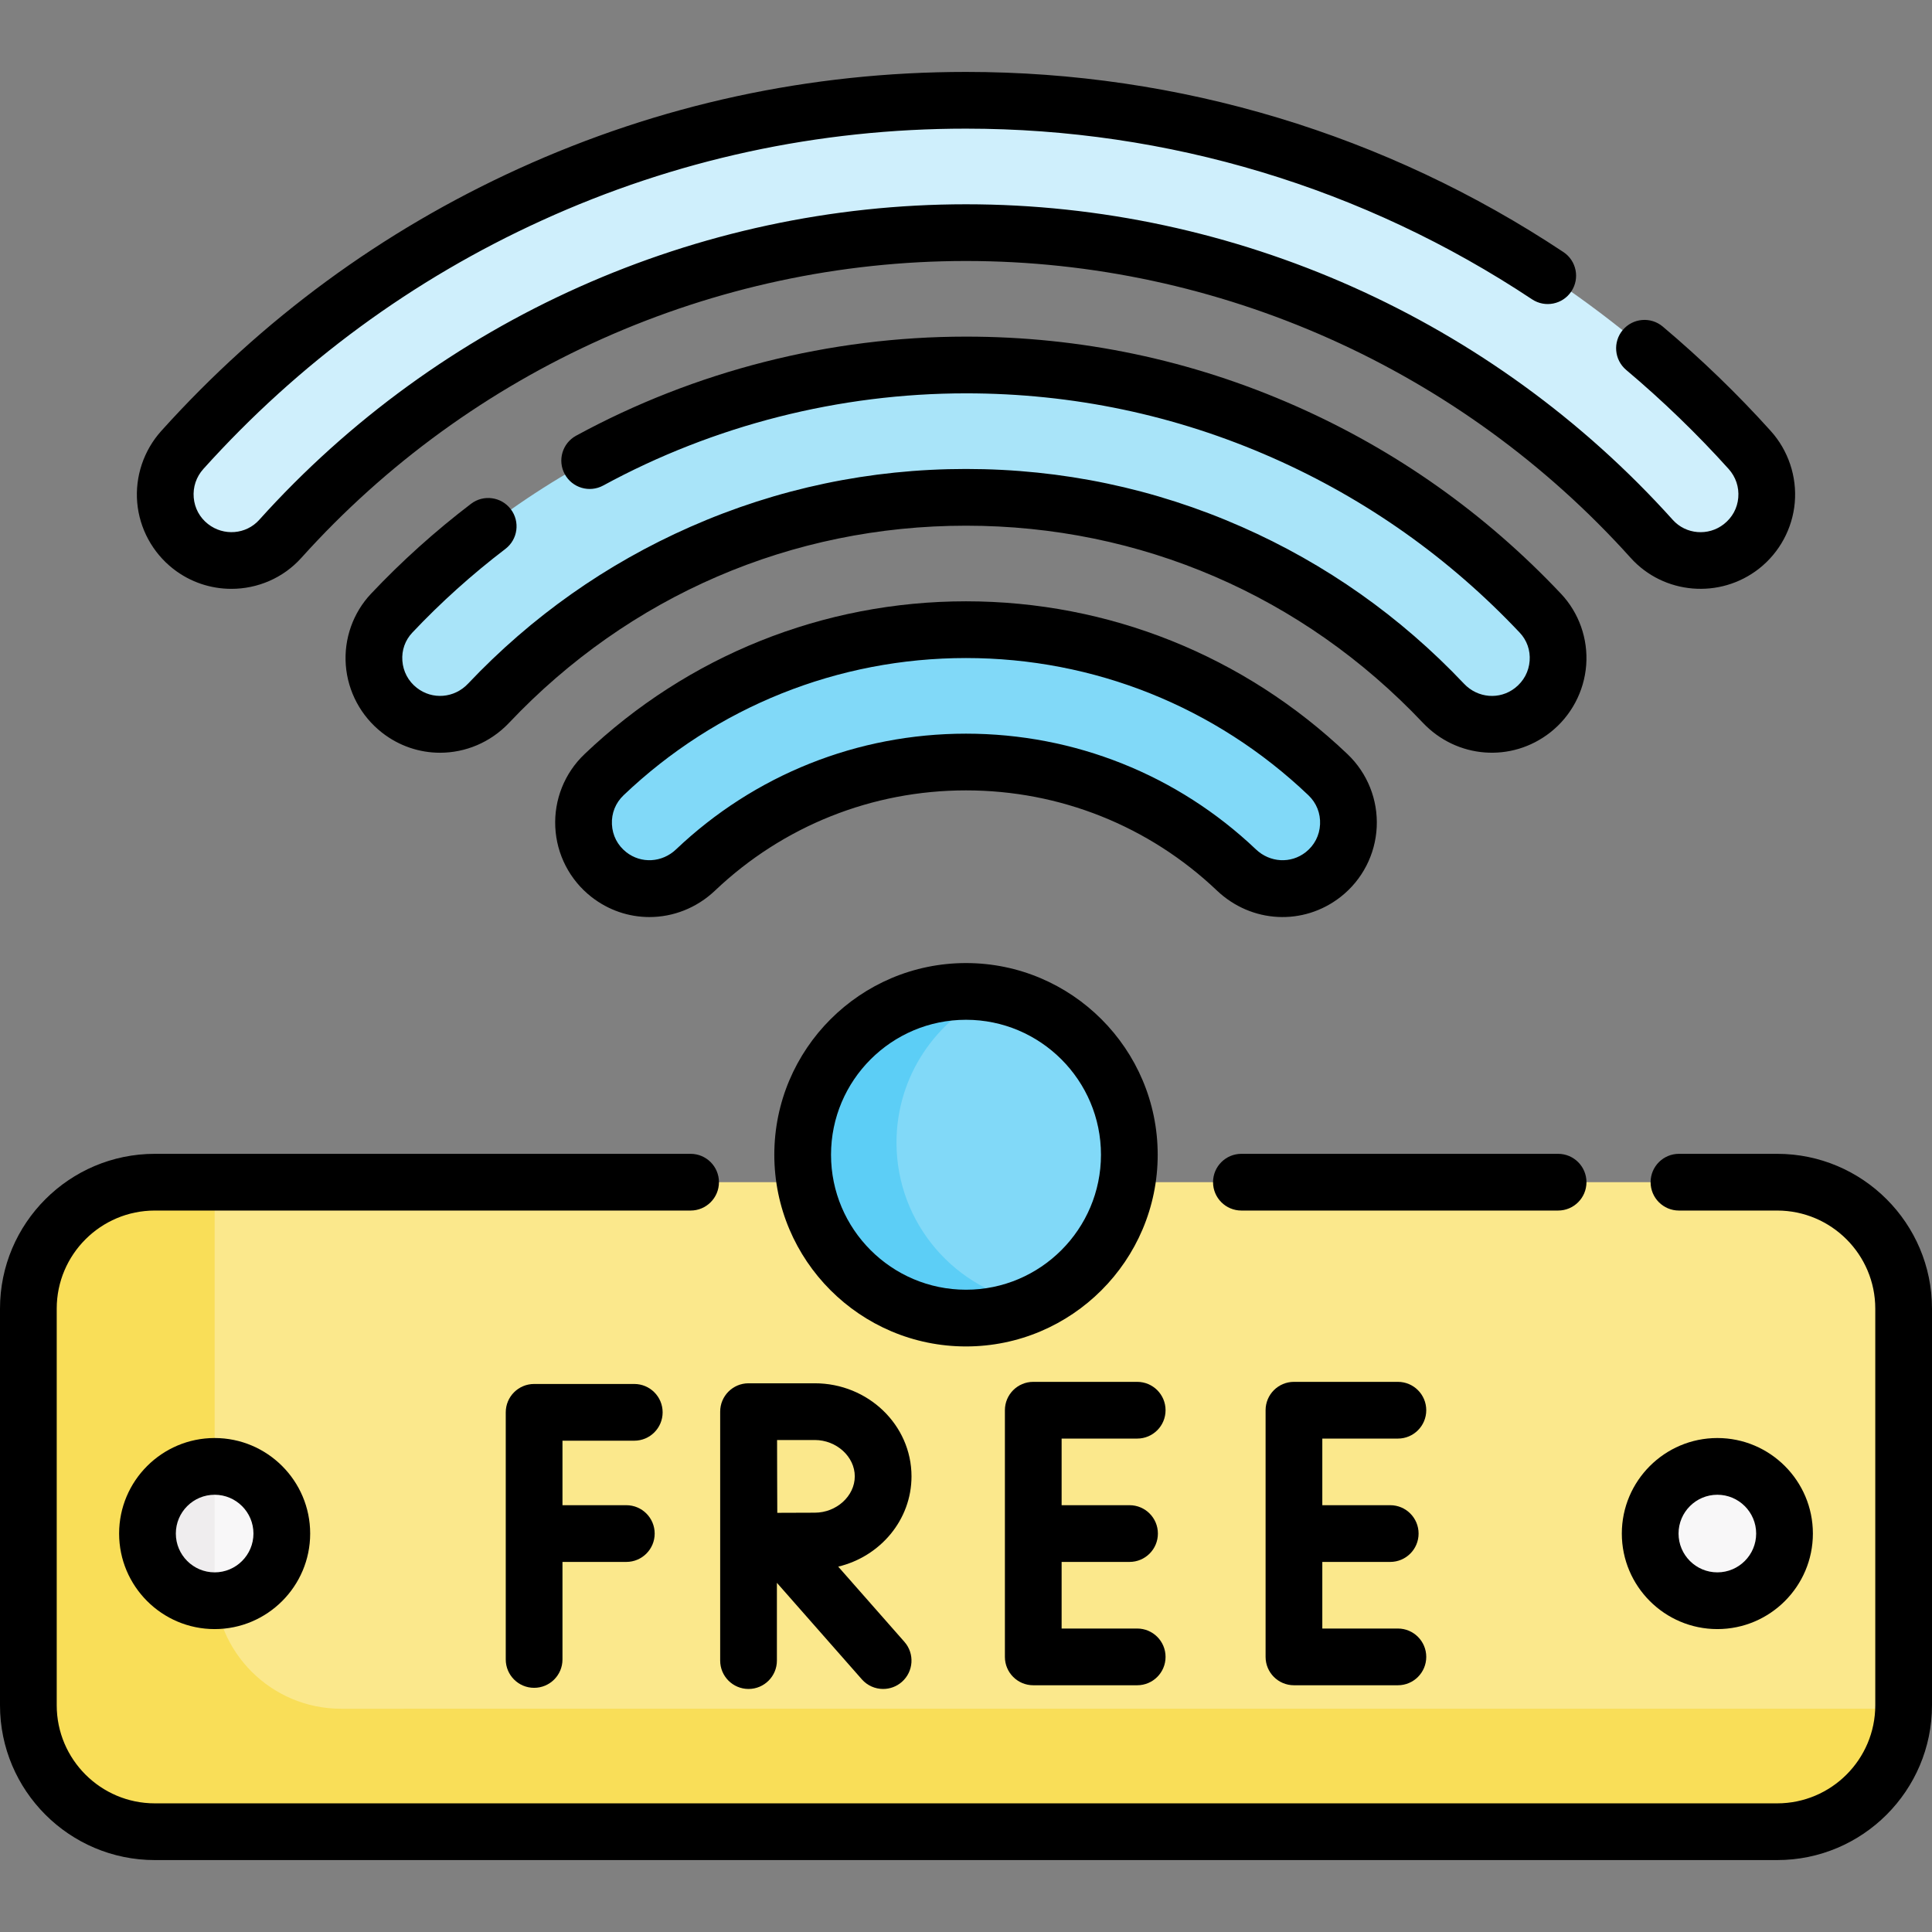 <svg id="Capa_1" enable-background="new 0 0 510.929 510.929" height="512" viewBox="0 0 510.929 510.929" width="512" xmlns="http://www.w3.org/2000/svg"><rect x="0" y="0" width="510.929" height="510.929" fill="#808080" stroke="none"/><g><g><path d="m469.99 312.637c18.468 0 33.438 14.971 33.438 33.438v104.894c0 18.468-14.971 33.438-33.438 33.438h-429.052c-18.468 0-33.438-14.971-33.438-33.438v-104.894c0-18.468 14.971-33.438 33.438-33.438z" fill="#fbe88c"/><path d="m90.202 451.886c-18.468 0-33.438-14.971-33.438-33.438v-104.894c0-.308.015-.612.023-.917h-15.849c-18.468 0-33.438 14.971-33.438 33.438v104.894c0 18.468 14.971 33.438 33.438 33.438h429.052c18.16 0 32.936-14.487 33.423-32.529z" fill="#f9de58"/><g><circle cx="255.464" cy="305.382" fill="#81d9f8" r="43.194"/><path d="m237.083 302.163c0-17.536 10.452-32.63 25.464-39.397-2.307-.381-4.668-.578-7.083-.578-23.856 0-43.194 19.339-43.194 43.194 0 23.856 19.339 43.194 43.194 43.194 6.32 0 12.334-1.363 17.745-3.801-20.482-3.383-36.126-21.172-36.126-42.612z" fill="#5ccef6"/><path d="m50.413 144.511c7.206 5.653 17.584 4.806 23.707-2.004 44.674-49.689 109.423-80.985 181.344-80.985s136.67 31.296 181.344 80.985c6.123 6.811 16.502 7.658 23.707 2.004l.042-.033c7.978-6.259 8.939-17.949 2.155-25.485-51.081-56.741-125.07-92.472-207.248-92.472s-156.166 35.731-207.248 92.472c-6.784 7.536-5.823 19.226 2.155 25.485z" fill="#cfeffc"/><path d="m105.629 187.83c7.143 5.604 17.331 4.745 23.571-1.85 31.713-33.518 76.589-54.459 126.264-54.459s94.551 20.941 126.264 54.459c6.24 6.595 16.428 7.454 23.571 1.85l.042-.033c8.042-6.309 9.028-18.199 2.013-25.634-38.109-40.393-92.106-65.642-151.89-65.642s-113.781 25.248-151.89 65.642c-7.014 7.435-6.029 19.325 2.013 25.634z" fill="#a9e4f9"/><path d="m161.006 231.275c6.871 5.391 16.604 4.811 22.936-1.204 18.624-17.693 43.805-28.551 71.522-28.551s52.898 10.857 71.522 28.551c6.332 6.015 16.065 6.594 22.936 1.204 8.375-6.57 8.98-19.046 1.274-26.39-24.93-23.759-58.658-38.364-95.732-38.364s-70.803 14.605-95.732 38.364c-7.706 7.344-7.101 19.82 1.274 26.39z" fill="#81d9f8"/><circle cx="56.764" cy="405.559" fill="#f8f7f8" r="17.763"/><path d="m56.764 423.322c.12 0 .236-.016.355-.018-.231-1.586-.355-3.206-.355-4.856v-30.653c-9.81 0-17.763 7.953-17.763 17.763 0 9.811 7.952 17.764 17.763 17.764z" fill="#efedee"/><circle cx="454.165" cy="405.559" fill="#f8f7f8" r="17.763"/></g></g><g><path d="m306.159 305.381c0-27.953-22.741-50.694-50.694-50.694s-50.694 22.741-50.694 50.694 22.741 50.694 50.694 50.694 50.694-22.741 50.694-50.694zm-86.389 0c0-19.682 16.012-35.694 35.694-35.694s35.694 16.012 35.694 35.694-16.012 35.694-35.694 35.694-35.694-16.012-35.694-35.694z"/><path d="m133.654 145.164c3.294-2.511 3.929-7.217 1.418-10.511s-7.217-3.93-10.511-1.418c-9.462 7.212-18.358 15.213-26.442 23.782-4.758 5.043-7.188 11.916-6.67 18.855.523 6.998 3.99 13.496 9.551 17.859 4.563 3.58 9.978 5.336 15.372 5.336 6.672 0 13.313-2.686 18.276-7.932 31.796-33.606 74.703-52.114 120.816-52.114s89.02 18.508 120.816 52.114c8.976 9.486 23.441 10.603 33.69 2.563 5.52-4.331 8.986-10.828 9.51-17.826.519-6.94-1.912-13.812-6.67-18.856-20.034-21.234-43.667-37.95-70.243-49.683-27.525-12.151-56.831-18.312-87.102-18.312-35.965 0-71.62 9.06-103.108 26.2-3.638 1.98-4.982 6.535-3.002 10.173s6.533 4.981 10.173 3.002c29.295-15.946 62.469-24.375 95.937-24.375 28.172 0 55.439 5.731 81.044 17.035 24.736 10.92 46.737 26.482 65.39 46.253 1.9 2.014 2.831 4.657 2.623 7.444-.213 2.846-1.566 5.383-3.852 7.176-4.074 3.195-9.875 2.722-13.494-1.104-16.787-17.742-36.577-31.708-58.82-41.507-23.039-10.15-47.563-15.297-72.892-15.297s-49.853 5.146-72.892 15.297c-22.243 9.8-42.033 23.765-58.82 41.507-3.619 3.826-9.42 4.3-13.536 1.071-2.244-1.76-3.597-4.297-3.81-7.143-.208-2.787.723-5.43 2.622-7.443 7.527-7.977 15.812-15.428 24.626-22.146z"/><path d="m354.552 237.176c5.708-4.478 9.181-11.203 9.53-18.45.348-7.244-2.462-14.268-7.71-19.271-27.36-26.075-63.196-40.435-100.907-40.435s-73.547 14.36-100.907 40.435c-5.249 5.002-8.059 12.026-7.71 19.271.349 7.247 3.822 13.972 9.53 18.45 4.561 3.578 9.967 5.345 15.367 5.345 6.239 0 12.467-2.36 17.364-7.012 17.98-17.081 41.546-26.488 66.357-26.488s48.377 9.407 66.357 26.488c9.133 8.679 22.899 9.379 32.729 1.667zm-175.776-12.542c-3.691 3.507-9.218 3.818-13.141.741-2.313-1.814-3.665-4.432-3.806-7.369-.141-2.935.951-5.666 3.076-7.691 24.557-23.404 56.718-36.293 90.558-36.293s66.001 12.889 90.558 36.293c2.125 2.025 3.217 4.757 3.076 7.691-.141 2.938-1.493 5.555-3.806 7.369-3.923 3.077-9.45 2.766-13.141-.741-20.78-19.741-48.015-30.613-76.688-30.613s-55.906 10.872-76.686 30.613z"/><path d="m419.55 312.637c0-4.142-3.358-7.5-7.5-7.5h-83.753c-4.142 0-7.5 3.358-7.5 7.5s3.358 7.5 7.5 7.5h83.753c4.142 0 7.5-3.358 7.5-7.5z"/><path d="m469.99 305.137h-25.978c-4.142 0-7.5 3.358-7.5 7.5s3.358 7.5 7.5 7.5h25.978c14.303 0 25.938 11.636 25.938 25.938v104.894c0 14.303-11.636 25.938-25.938 25.938h-429.052c-14.302.001-25.938-11.635-25.938-25.938v-104.894c0-14.302 11.636-25.938 25.938-25.938h141.693c4.142 0 7.5-3.358 7.5-7.5s-3.358-7.5-7.5-7.5h-141.693c-22.573 0-40.938 18.364-40.938 40.938v104.894c0 22.574 18.365 40.938 40.938 40.938h429.052c22.574 0 40.938-18.365 40.938-40.938v-104.894c.001-22.574-18.364-40.938-40.938-40.938z"/><path d="m167.737 381.001c4.142 0 7.5-3.358 7.5-7.5s-3.358-7.5-7.5-7.5h-26.488c-4.142 0-7.5 3.358-7.5 7.5v65.354c0 4.142 3.358 7.5 7.5 7.5s7.5-3.358 7.5-7.5v-25.796h16.884c4.142 0 7.5-3.358 7.5-7.5s-3.358-7.5-7.5-7.5h-16.884v-17.058z"/><path d="m300.739 380.441c4.142 0 7.5-3.358 7.5-7.5s-3.358-7.5-7.5-7.5h-27.487c-4.142 0-7.5 3.358-7.5 7.5v65.235c0 4.142 3.358 7.5 7.5 7.5h27.487c4.142 0 7.5-3.358 7.5-7.5s-3.358-7.5-7.5-7.5h-19.987v-17.617h17.96c4.142 0 7.5-3.358 7.5-7.5s-3.358-7.5-7.5-7.5h-17.96v-17.618z"/><path d="m369.68 380.441c4.142 0 7.5-3.358 7.5-7.5s-3.358-7.5-7.5-7.5h-27.487c-4.142 0-7.5 3.358-7.5 7.5v65.235c0 4.142 3.358 7.5 7.5 7.5h27.487c4.142 0 7.5-3.358 7.5-7.5s-3.358-7.5-7.5-7.5h-19.987v-17.617h17.96c4.142 0 7.5-3.358 7.5-7.5s-3.358-7.5-7.5-7.5h-17.96v-17.618z"/><path d="m241.052 390.429c0-13.57-11.475-24.61-25.579-24.61h-17.495c-.004 0-.007.001-.011.001s-.007-.001-.011-.001c-4.142 0-7.5 3.358-7.5 7.5v65.836c0 4.142 3.358 7.5 7.5 7.5s7.5-3.358 7.5-7.5v-20.57l22.465 25.525c1.482 1.685 3.552 2.545 5.633 2.545 1.76 0 3.527-.616 4.952-1.87 3.109-2.736 3.412-7.476.675-10.585l-17.51-19.895c11.119-2.673 19.381-12.362 19.381-23.876zm-25.578 9.611c-2.301 0-6.319.017-9.916.035-.019-3.519-.036-7.42-.036-9.645 0-1.886-.01-5.926-.021-9.61h9.972c5.734 0 10.579 4.401 10.579 9.61s-4.844 9.61-10.578 9.61z"/><path d="m31.5 405.559c0 13.931 11.333 25.264 25.264 25.264 13.93 0 25.263-11.333 25.263-25.264 0-13.93-11.333-25.263-25.263-25.263-13.931-.001-25.264 11.332-25.264 25.263zm35.527 0c0 5.659-4.604 10.264-10.263 10.264s-10.264-4.605-10.264-10.264 4.604-10.263 10.264-10.263 10.263 4.603 10.263 10.263z"/><path d="m454.165 430.822c13.931 0 25.264-11.333 25.264-25.264 0-13.93-11.333-25.263-25.264-25.263-13.93 0-25.263 11.333-25.263 25.263-.001 13.931 11.332 25.264 25.263 25.264zm0-35.527c5.659 0 10.264 4.604 10.264 10.263s-4.604 10.264-10.264 10.264-10.263-4.604-10.263-10.264 4.603-10.263 10.263-10.263z"/><path d="m45.784 150.412c4.548 3.568 9.992 5.312 15.407 5.312 6.844 0 13.639-2.788 18.507-8.203 44.853-49.887 108.917-78.5 175.767-78.5s130.914 28.612 175.767 78.5c8.72 9.699 23.617 10.97 33.956 2.858 5.414-4.248 8.859-10.616 9.452-17.472.596-6.886-1.72-13.786-6.352-18.932-8.769-9.74-18.378-19.029-28.562-27.61-3.168-2.669-7.899-2.265-10.568.903-2.669 3.167-2.265 7.899.902 10.568 9.659 8.139 18.77 16.946 27.08 26.176 1.891 2.1 2.798 4.8 2.556 7.603-.24 2.773-1.578 5.246-3.809 6.996-4.108 3.225-10.038 2.732-13.5-1.118-47.693-53.047-115.823-83.471-186.921-83.471s-139.23 30.423-186.923 83.47c-3.462 3.85-9.393 4.34-13.542 1.084-2.189-1.717-3.527-4.19-3.767-6.963-.243-2.802.665-5.502 2.556-7.603 25.236-28.032 55.348-50.14 89.5-65.708 35.346-16.112 73.087-24.282 112.174-24.282 53.459 0 105.223 15.608 149.696 45.136 3.449 2.292 8.105 1.352 10.396-2.1 2.292-3.451 1.351-8.105-2.1-10.396-46.939-31.167-101.573-47.64-157.993-47.64-41.249 0-81.083 8.625-118.396 25.634-36.036 16.427-67.805 39.75-94.426 69.32-4.633 5.146-6.948 12.046-6.353 18.932.595 6.857 4.04 13.225 9.496 17.506z"/></g></g></svg>